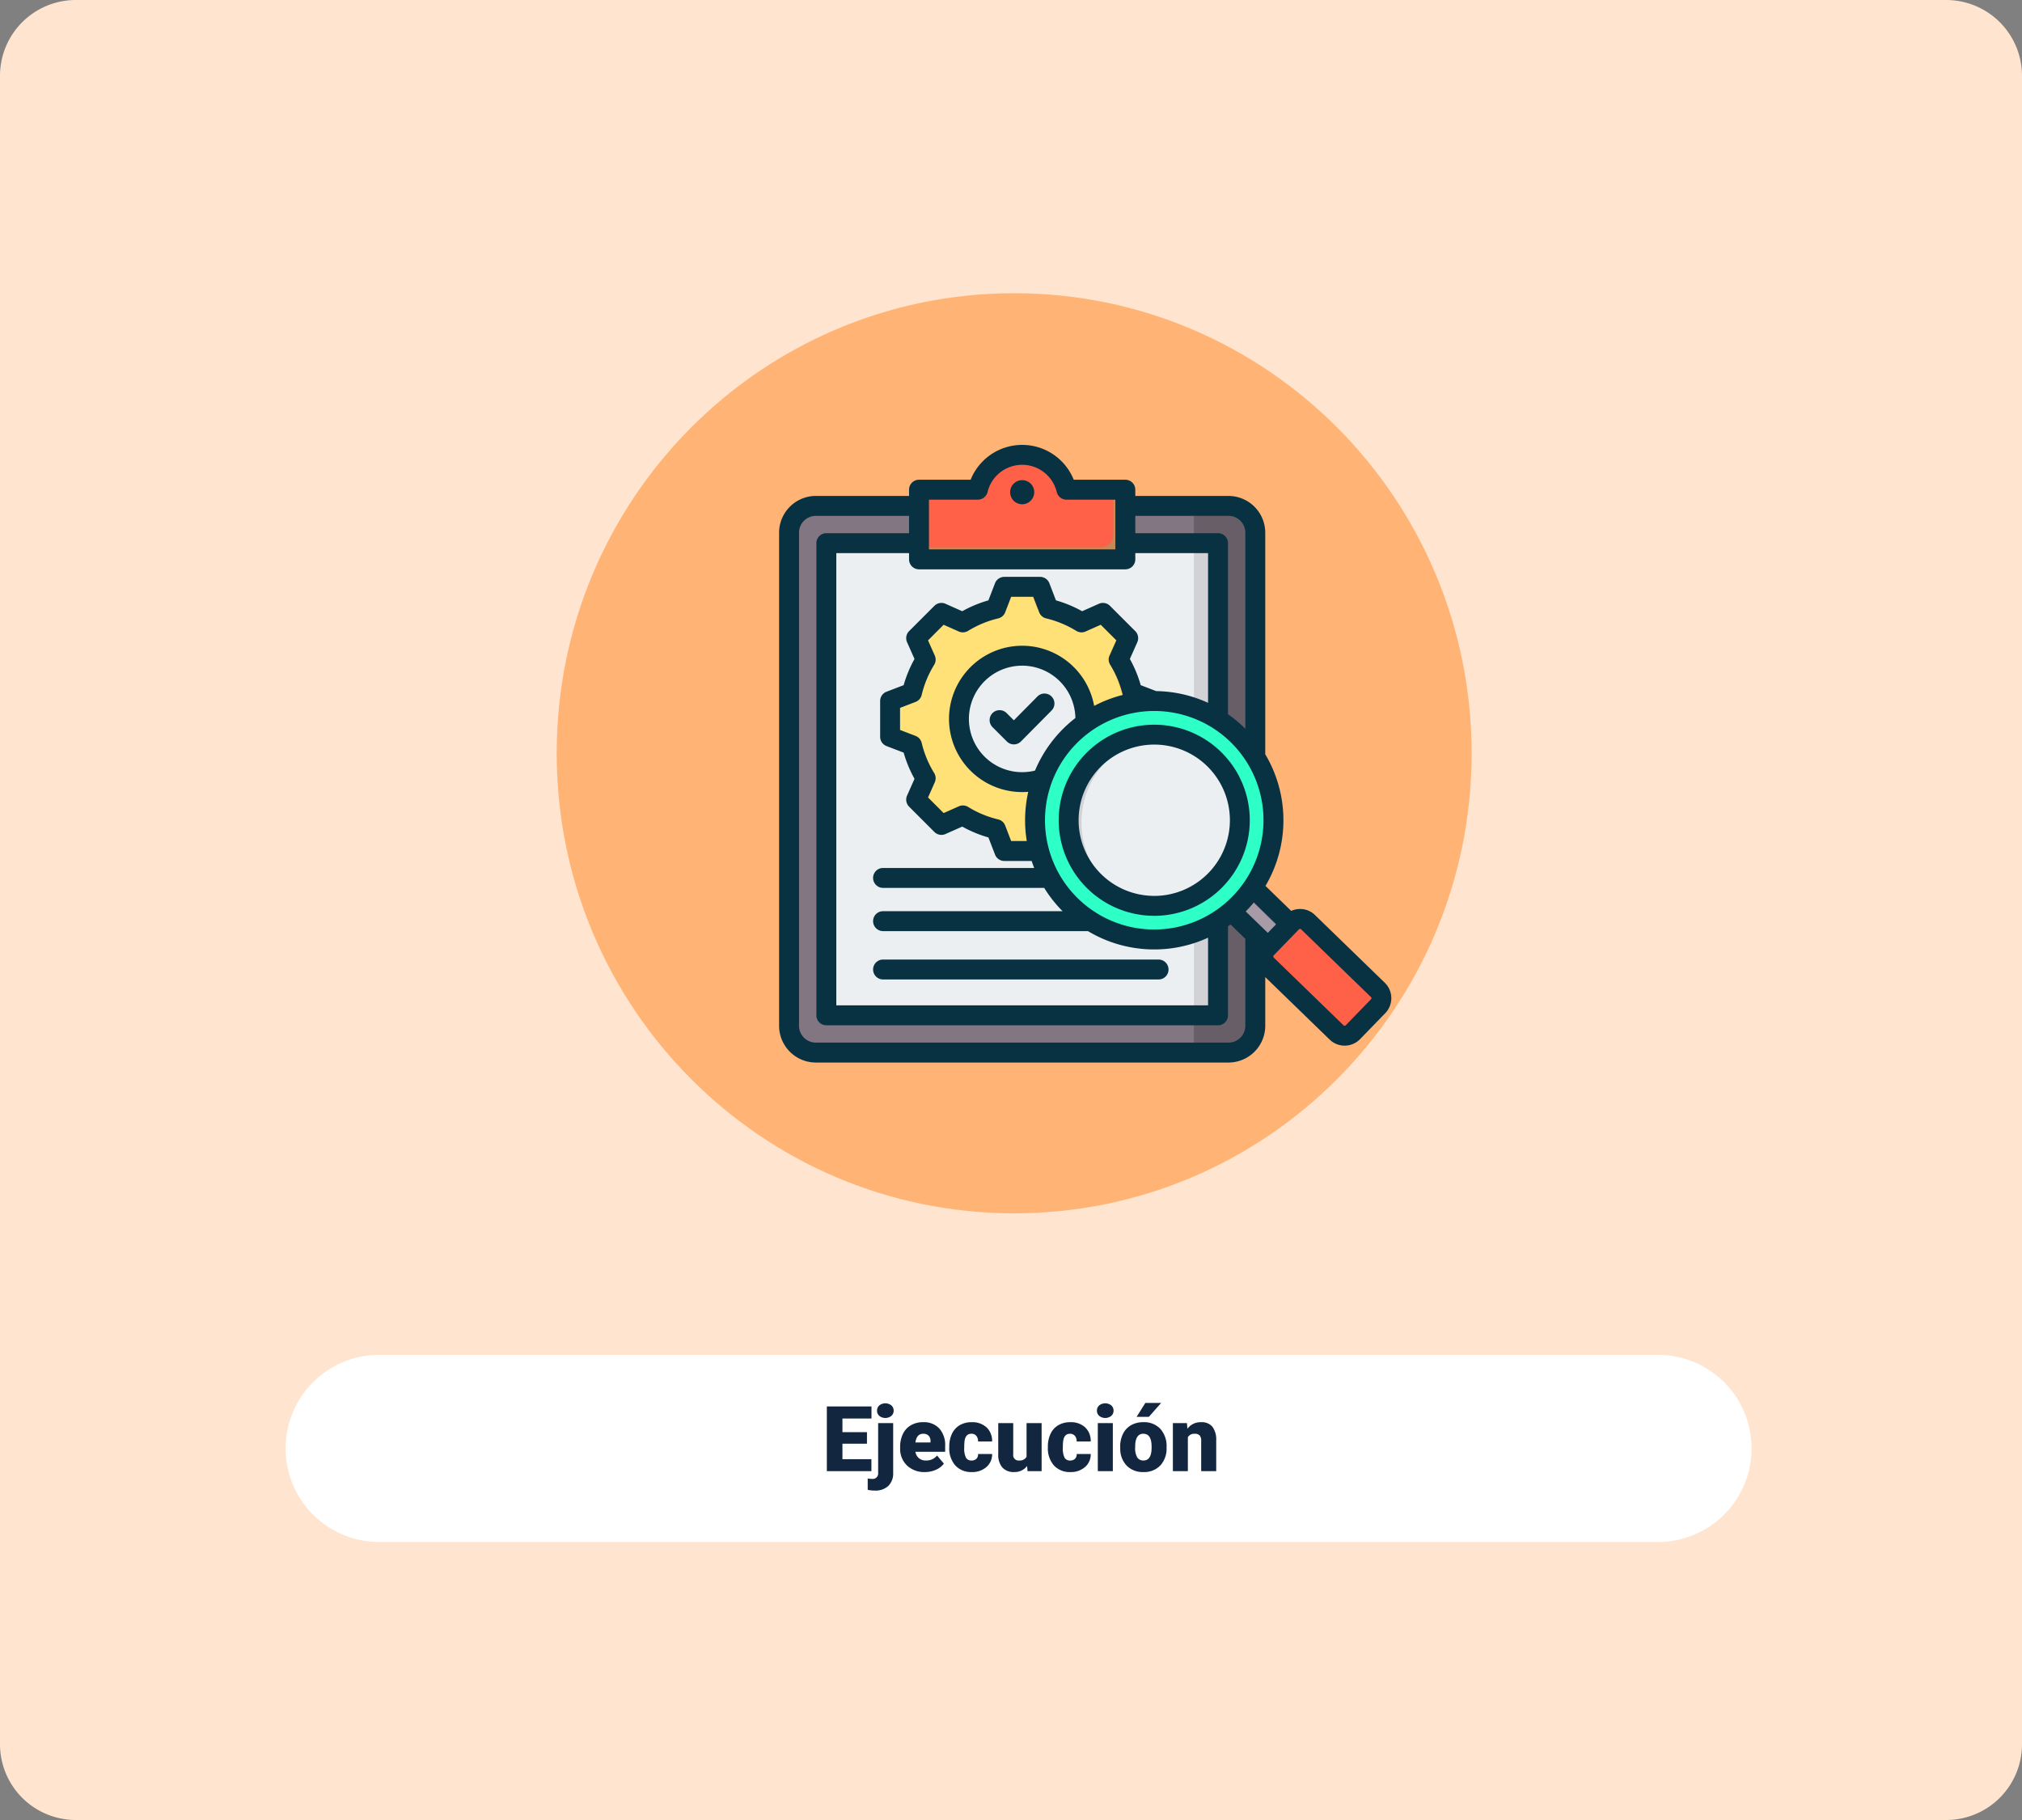 <svg xmlns="http://www.w3.org/2000/svg" width="400" height="360" viewBox="0 0 400 360">
  <rect x="0" y="0" width="400" height="360" fill="#808080" stroke="none"/>
  <g id="Grupo_157349" data-name="Grupo 157349" transform="translate(-8561.875 7950.8)">
    <g id="Grupo_157345" data-name="Grupo 157345">
      <path id="Trazado_600979" data-name="Trazado 600979" d="M15,0H385a15,15,0,0,1,15,15V345a15,15,0,0,1-15,15H15A15,15,0,0,1,0,345V15A15,15,0,0,1,15,0Z" transform="translate(8561.875 -7950.8)" fill="#ffe5cf"/>
      <path id="Trazado_600980" data-name="Trazado 600980" d="M18.5,0h253a18.5,18.5,0,0,1,0,37H18.5a18.5,18.5,0,0,1,0-37Z" transform="translate(8618.375 -7682.8)" fill="#fff"/>
      <path id="Feature_One" data-name="Feature One" d="M104.006,11.568H99.155v3.059h5.73V17H96.07V4.2H104.9V6.585H99.155v2.7h4.852Zm5.186-4.078v9.835a3.452,3.452,0,0,1-.967,2.6,3.714,3.714,0,0,1-2.672.914,6.308,6.308,0,0,1-1.4-.149V18.45a5.667,5.667,0,0,0,.835.079,1.084,1.084,0,0,0,1.23-1.222V7.49ZM106,5.029a1.334,1.334,0,0,1,.457-1.043,1.934,1.934,0,0,1,2.373,0,1.334,1.334,0,0,1,.457,1.043,1.334,1.334,0,0,1-.457,1.043,1.934,1.934,0,0,1-2.373,0A1.334,1.334,0,0,1,106,5.029Zm9.466,12.146a4.889,4.889,0,0,1-3.542-1.305,4.507,4.507,0,0,1-1.354-3.4v-.246a5.84,5.84,0,0,1,.541-2.575,3.955,3.955,0,0,1,1.578-1.727,4.763,4.763,0,0,1,2.461-.611,4.117,4.117,0,0,1,3.164,1.244,4.887,4.887,0,0,1,1.16,3.467v1.151h-5.889a2.135,2.135,0,0,0,.694,1.257,2.066,2.066,0,0,0,1.389.457,2.662,2.662,0,0,0,2.2-.984l1.354,1.6a3.784,3.784,0,0,1-1.569,1.217A5.3,5.3,0,0,1,115.467,17.176ZM115.133,9.6q-1.3,0-1.547,1.723h2.988v-.229a1.467,1.467,0,0,0-.36-1.1A1.434,1.434,0,0,0,115.133,9.6Zm9.554,5.291a1.317,1.317,0,0,0,.967-.338,1.241,1.241,0,0,0,.334-.945h2.777a3.288,3.288,0,0,1-1.121,2.566,4.168,4.168,0,0,1-2.887,1,4.22,4.22,0,0,1-3.27-1.3,5.125,5.125,0,0,1-1.2-3.6v-.123a5.792,5.792,0,0,1,.532-2.544,3.872,3.872,0,0,1,1.534-1.7,4.573,4.573,0,0,1,2.373-.593,4.116,4.116,0,0,1,2.944,1.028,3.647,3.647,0,0,1,1.09,2.786h-2.777a1.626,1.626,0,0,0-.36-1.134,1.244,1.244,0,0,0-.967-.4q-1.151,0-1.345,1.468a10.357,10.357,0,0,0-.062,1.283,4.068,4.068,0,0,0,.343,1.986A1.187,1.187,0,0,0,124.687,14.891Zm11,1.081a3.054,3.054,0,0,1-2.54,1.2,3,3,0,0,1-2.369-.91,3.826,3.826,0,0,1-.8-2.615V7.49h2.962v6.179a1.065,1.065,0,0,0,1.187,1.222,1.548,1.548,0,0,0,1.45-.729V7.49h2.979V17H135.77Zm8.508-1.081a1.317,1.317,0,0,0,.967-.338,1.241,1.241,0,0,0,.334-.945h2.777a3.288,3.288,0,0,1-1.121,2.566,4.168,4.168,0,0,1-2.887,1,4.22,4.22,0,0,1-3.27-1.3,5.125,5.125,0,0,1-1.2-3.6v-.123a5.792,5.792,0,0,1,.532-2.544,3.872,3.872,0,0,1,1.534-1.7,4.573,4.573,0,0,1,2.373-.593,4.116,4.116,0,0,1,2.944,1.028,3.647,3.647,0,0,1,1.09,2.786h-2.777A1.626,1.626,0,0,0,145.13,10a1.244,1.244,0,0,0-.967-.4q-1.151,0-1.345,1.468a10.357,10.357,0,0,0-.062,1.283,4.068,4.068,0,0,0,.343,1.986A1.187,1.187,0,0,0,144.19,14.891ZM152.645,17h-2.971V7.49h2.971ZM149.5,5.029a1.334,1.334,0,0,1,.457-1.043,1.934,1.934,0,0,1,2.373,0,1.334,1.334,0,0,1,.457,1.043,1.334,1.334,0,0,1-.457,1.043,1.934,1.934,0,0,1-2.373,0A1.334,1.334,0,0,1,149.5,5.029Zm4.6,7.128a5.613,5.613,0,0,1,.554-2.536,3.96,3.96,0,0,1,1.591-1.709,4.791,4.791,0,0,1,2.435-.6,4.373,4.373,0,0,1,3.366,1.323,5.076,5.076,0,0,1,1.23,3.6v.105a4.925,4.925,0,0,1-1.235,3.529,4.384,4.384,0,0,1-3.344,1.305,4.434,4.434,0,0,1-3.261-1.217,4.761,4.761,0,0,1-1.327-3.3Zm2.962.185a3.538,3.538,0,0,0,.413,1.934,1.376,1.376,0,0,0,1.222.615q1.582,0,1.617-2.435v-.3q0-2.558-1.635-2.558-1.485,0-1.608,2.206ZM159.079,3.5h3.129l-2.443,2.76-2.417,0ZM167.3,7.49l.1,1.116a3.225,3.225,0,0,1,2.716-1.292,2.713,2.713,0,0,1,2.219.888,4.226,4.226,0,0,1,.76,2.672V17h-2.971V11a1.6,1.6,0,0,0-.29-1.059,1.342,1.342,0,0,0-1.055-.338,1.413,1.413,0,0,0-1.292.686V17h-2.962V7.49Z" transform="translate(8629.375 -7676.8)" fill="#12263f"/>
      <path id="Trazado_600982" data-name="Trazado 600982" d="M90.5,0C140.482,0,181,40.742,181,91s-40.518,91-90.5,91S0,141.258,0,91,40.518,0,90.5,0Z" transform="translate(8672 -7892.8)" fill="#ffb476"/>
      <g id="controlar" transform="translate(8705.845 -7870.799)">
        <g id="Grupo_156783" data-name="Grupo 156783" transform="translate(12.126 9.97)">
          <g id="Grupo_156780" data-name="Grupo 156780" transform="translate(0 0)">
            <path id="Trazado_599427" data-name="Trazado 599427" d="M105.088,56.986a5.311,5.311,0,0,1,5.3,5.3v97.534a5.311,5.311,0,0,1-5.3,5.3H23.457a5.311,5.311,0,0,1-5.3-5.3V62.287a5.311,5.311,0,0,1,5.3-5.3Z" transform="translate(-18.156 -46.891)" fill="#837683" fill-rule="evenodd"/>
            <path id="Trazado_599428" data-name="Trazado 599428" d="M343.314,165.121h6.841a5.311,5.311,0,0,0,5.3-5.3V62.287a5.311,5.311,0,0,0-5.3-5.3h-6.841Z" transform="translate(-263.223 -46.891)" fill="#685e68" fill-rule="evenodd"/>
            <path id="Trazado_599429" data-name="Trazado 599429" d="M123.195,86.924H50.478a2.388,2.388,0,0,0-2.384,2.384v88.62a2.388,2.388,0,0,0,2.384,2.384h72.717a2.388,2.388,0,0,0,2.384-2.384V89.308A2.388,2.388,0,0,0,123.195,86.924Z" transform="translate(-40.72 -69.455)" fill="#eceff1" fill-rule="evenodd"/>
            <path id="Trazado_599430" data-name="Trazado 599430" d="M343.314,180.311H345.7q.113,0,.223-.01a2.389,2.389,0,0,0,2.161-2.373V89.308a2.389,2.389,0,0,0-2.161-2.373q-.11-.01-.223-.01h-2.384Z" transform="translate(-263.223 -69.455)" fill="#d1d1d6" fill-rule="evenodd"/>
            <path id="Trazado_599431" data-name="Trazado 599431" d="M124.913,22.894h7.555a2.341,2.341,0,0,0,2.189-1.441,9.014,9.014,0,0,1,16.559,0,2.341,2.341,0,0,0,2.189,1.441h7.555a2.388,2.388,0,0,1,2.384,2.384v9.015a2.388,2.388,0,0,1-2.384,2.384H124.913a2.388,2.388,0,0,1-2.384-2.384V25.278a2.388,2.388,0,0,1,2.384-2.384Z" transform="translate(-96.82 -16.003)" fill="#ff6148" fill-rule="evenodd"/>
            <path id="Trazado_599432" data-name="Trazado 599432" d="M158.577,55.375H122.529a2.388,2.388,0,0,0,2.384,2.384h36.048a2.388,2.388,0,0,0,2.384-2.384V46.361a2.389,2.389,0,0,0-2.384-2.384v9.015a2.388,2.388,0,0,1-2.384,2.384Z" transform="translate(-96.82 -37.087)" fill="#c48958" fill-rule="evenodd"/>
          </g>
          <g id="Grupo_156781" data-name="Grupo 156781" transform="translate(19.99 26.103)">
            <path id="Trazado_599433" data-name="Trazado 599433" d="M103.641,153.3a22.3,22.3,0,0,0,2.707,6.529l-1.884,4.243,5,5,4.241-1.884a22.3,22.3,0,0,0,6.531,2.707l1.666,4.328h7.072l1.667-4.329a22.3,22.3,0,0,0,6.529-2.707l4.243,1.884,5-5-1.884-4.241a22.3,22.3,0,0,0,2.707-6.531l4.328-1.666v-7.072l-4.329-1.667a22.3,22.3,0,0,0-2.707-6.529l1.884-4.243-5-5-4.242,1.884a22.3,22.3,0,0,0-6.531-2.707l-1.666-4.329H121.9l-1.666,4.329a22.3,22.3,0,0,0-6.53,2.707l-4.242-1.884-5,5,1.884,4.243a22.3,22.3,0,0,0-2.707,6.529l-4.329,1.667v7.071Z" transform="translate(-99.311 -121.976)" fill="#ffe177" fill-rule="evenodd"/>
            <path id="Trazado_599434" data-name="Trazado 599434" d="M168.792,168.383l1.562.694,5-5-1.884-4.241a22.3,22.3,0,0,0,2.707-6.531l4.329-1.666v-7.072l-4.329-1.667a22.3,22.3,0,0,0-2.707-6.529l1.884-4.243-5-5-1.562.694,4.307,4.307-1.884,4.243a22.3,22.3,0,0,1,2.707,6.529l4.329,1.667v7.072l-4.328,1.666a22.3,22.3,0,0,1-2.707,6.531l1.884,4.241Zm-13.133,5.846h2.256l1.667-4.329a22.3,22.3,0,0,0,6.529-2.707l-1.279-.568a29.89,29.89,0,0,1-7.506,3.275Zm10.453-45.217a22.3,22.3,0,0,0-6.531-2.707l-1.666-4.329h-2.256l1.666,4.329a29.89,29.89,0,0,1,7.508,3.275Zm-23.464,0-4.242-1.884-.694.694,3.959,1.758Q142.153,129.283,142.648,129.011Zm-4.936,39.371.694.694,4.241-1.884q-.5-.272-.977-.568Z" transform="translate(-128.253 -121.975)" fill="#ffd064" fill-rule="evenodd"/>
            <path id="Trazado_599435" data-name="Trazado 599435" d="M154.626,189.793a12.5,12.5,0,1,1,12.5,12.5A12.5,12.5,0,0,1,154.626,189.793Z" transform="translate(-141.001 -163.666)" fill="#eceff1" fill-rule="evenodd"/>
            <path id="Trazado_599436" data-name="Trazado 599436" d="M154.626,189.793a12.5,12.5,0,0,1,12.5-12.5c.295,0,.586.011.876.031a12.5,12.5,0,0,0,0,24.941c-.289.02-.581.031-.876.031a12.5,12.5,0,0,1-12.5-12.5Z" transform="translate(-141.001 -163.666)" fill="#d1d1d6" fill-rule="evenodd"/>
          </g>
          <g id="Grupo_156782" data-name="Grupo 156782" transform="translate(41.428 41.339)">
            <path id="Trazado_599437" data-name="Trazado 599437" d="M374.17,360.226a24.139,24.139,0,0,1-4.075,4.486l11.079,10.86,4.218-4.346Z" transform="translate(-324.835 -316.777)" fill="#a79ba7" fill-rule="evenodd"/>
            <path id="Trazado_599438" data-name="Trazado 599438" d="M383.25,359.923a2.782,2.782,0,0,1-1.206,1.617l11.005,10.933L394.4,371Z" transform="translate(-333.84 -316.549)" fill="#837683" fill-rule="evenodd"/>
            <path id="Trazado_599439" data-name="Trazado 599439" d="M420.225,414.278l4.76-4.906a2.189,2.189,0,0,0-.047-3.086l-13.184-12.793a2.189,2.189,0,0,0-3.086.046l-4.76,4.906a2.189,2.189,0,0,0,.047,3.086l13.184,12.793A2.189,2.189,0,0,0,420.225,414.278Z" transform="translate(-349.857 -341.387)" fill="#ff6148" fill-rule="evenodd"/>
            <path id="Trazado_599440" data-name="Trazado 599440" d="M428.055,393.493l13.184,12.793a2.189,2.189,0,0,1,.047,3.086l-4.76,4.906a2.163,2.163,0,0,1-.591.432,2.191,2.191,0,0,0,2.542-.432l4.76-4.906a2.189,2.189,0,0,0-.047-3.086l-13.184-12.793a2.191,2.191,0,0,0-2.495-.386,2.161,2.161,0,0,1,.544.385Z" transform="translate(-368.108 -341.388)" fill="#e3a76f" fill-rule="evenodd"/>
            <circle id="Elipse_5040" data-name="Elipse 5040" cx="24.008" cy="24.008" r="24.008" transform="translate(0 44.366) rotate(-67.486)" fill="#2effc7"/>
            <path id="Trazado_599441" data-name="Trazado 599441" d="M310.032,213.693a24.008,24.008,0,1,1,0,48.015q-.586,0-1.166-.029a24.007,24.007,0,0,0,0-47.958q.579-.028,1.166-.029Z" transform="translate(-278.687 -206.338)" fill="#60b7ff" fill-rule="evenodd"/>
            <circle id="Elipse_5041" data-name="Elipse 5041" cx="17.239" cy="17.239" r="17.239" transform="translate(8.847 40.704) rotate(-67.486)" fill="#eceff1"/>
            <path id="Trazado_599442" data-name="Trazado 599442" d="M260.85,241.173c.392,0,.78.014,1.165.04a17.238,17.238,0,0,0,0,34.4c-.385.026-.774.04-1.165.04a17.239,17.239,0,1,1,0-34.478Z" transform="translate(-229.506 -227.049)" fill="#d1d1d6" fill-rule="evenodd"/>
          </g>
        </g>
        <path id="Trazado_599443" data-name="Trazado 599443" d="M127.23,117.218l-13.8-13.389a.307.307,0,0,0-.219-.086h-.006a.308.308,0,0,0-.219.094l-4.983,5.133a.323.323,0,0,0-.086.224.313.313,0,0,0,.094.222l13.8,13.389a.322.322,0,0,0,.444-.007l4.983-5.133A.326.326,0,0,0,127.23,117.218ZM102.387,122.9V105.7l-2.926-2.84q-.251.185-.5.362v17.609a1.972,1.972,0,0,1-1.971,1.971H19.5a1.97,1.97,0,0,1-1.971-1.971V27.439A1.972,1.972,0,0,1,19.5,25.468H35.862V22.037H17.425a3.333,3.333,0,0,0-3.33,3.33V122.9a3.333,3.333,0,0,0,3.33,3.33H99.057a3.332,3.332,0,0,0,3.33-3.33ZM37.833,32.614H78.65a1.969,1.969,0,0,0,1.97-1.971V29.409H95.014V59.021A25.385,25.385,0,0,0,84.746,56.7l-3.054-1.175a24.085,24.085,0,0,0-2.148-5.18l1.473-3.318a1.968,1.968,0,0,0-.407-2.192l-5-5a1.974,1.974,0,0,0-2.195-.409L70.1,40.9a24.207,24.207,0,0,0-5.178-2.148l-1.3-3.387a1.974,1.974,0,0,0-1.84-1.261H54.705a1.969,1.969,0,0,0-1.838,1.261l-1.305,3.387A24.133,24.133,0,0,0,46.385,40.9l-3.318-1.475a1.971,1.971,0,0,0-2.192.409l-5,5a1.971,1.971,0,0,0-.407,2.192l1.473,3.321a24.166,24.166,0,0,0-2.146,5.177l-3.387,1.3a1.969,1.969,0,0,0-1.264,1.837v7.072a1.974,1.974,0,0,0,1.264,1.84l3.387,1.3a24.3,24.3,0,0,0,2.146,5.18l-1.473,3.318a1.972,1.972,0,0,0,.407,2.192l5,5a1.97,1.97,0,0,0,2.192.409L46.387,83.5a24.325,24.325,0,0,0,5.176,2.148l1.305,3.387A1.969,1.969,0,0,0,54.705,90.3h5.41c.155.468.325.928.5,1.385H30.675a1.971,1.971,0,0,0,0,3.941H62.6a25.733,25.733,0,0,0,3.631,4.609H30.675a1.971,1.971,0,0,0,0,3.941h40.58a25.522,25.522,0,0,0,23.759,1.3v13.38H21.471V29.409H35.862v1.234a1.97,1.97,0,0,0,1.971,1.97ZM39.8,28.673V18.832h9.677a1.971,1.971,0,0,0,1.917-1.51,7.042,7.042,0,0,1,13.687,0A1.971,1.971,0,0,0,67,18.832h9.677v9.841H39.8ZM80.62,22.037H99.057a3.332,3.332,0,0,1,3.33,3.33v38.78a25.6,25.6,0,0,0-3.43-2.867V27.439a1.973,1.973,0,0,0-1.971-1.971H80.62ZM68.767,62.024a25.717,25.717,0,0,0-7.988,10.4,10.533,10.533,0,1,1,7.988-10.4ZM40.952,74.734a1.974,1.974,0,0,0-.123-1.833,20.308,20.308,0,0,1-2.468-5.953,1.976,1.976,0,0,0-1.209-1.385l-3.068-1.18V60.019l3.068-1.18a1.971,1.971,0,0,0,1.209-1.384A20.371,20.371,0,0,1,40.829,51.5a1.967,1.967,0,0,0,.123-1.833l-1.336-3L42.7,43.577l3.006,1.335a1.972,1.972,0,0,0,1.832-.123A20.256,20.256,0,0,1,53.5,42.321a1.975,1.975,0,0,0,1.382-1.209l1.18-3.067h4.366l1.18,3.067a1.973,1.973,0,0,0,1.384,1.209,20.3,20.3,0,0,1,5.951,2.468,1.975,1.975,0,0,0,1.833.123l3.008-1.335,3.086,3.086-1.336,3a1.972,1.972,0,0,0,.124,1.833,20.257,20.257,0,0,1,2.467,5.953s0,.008,0,.013a25.235,25.235,0,0,0-5.645,2.168A14.471,14.471,0,1,0,58.243,76.672c.4,0,.8-.015,1.2-.049a25.561,25.561,0,0,0-.293,9.734H56.059l-1.18-3.067A1.974,1.974,0,0,0,53.5,82.081a20.263,20.263,0,0,1-5.953-2.468,1.972,1.972,0,0,0-1.832-.123l-3.006,1.335-3.089-3.086ZM84.369,103.86a21.613,21.613,0,1,1,21.612-21.611A21.638,21.638,0,0,1,84.369,103.86Zm19.706-5.36,4.428,4.3-1.67,1.722-4.372-4.241q.849-.85,1.614-1.776Zm25.991,21.907-4.981,5.133a4.259,4.259,0,0,1-6.017.091l-12.74-12.36V122.9a7.279,7.279,0,0,1-7.27,7.271H17.425a7.278,7.278,0,0,1-7.27-7.271V25.367a7.278,7.278,0,0,1,7.27-7.271H35.862V16.862a1.97,1.97,0,0,1,1.971-1.971H48.046a10.988,10.988,0,0,1,20.392,0H78.65a1.969,1.969,0,0,1,1.97,1.971V18.1H99.057a7.279,7.279,0,0,1,7.27,7.271V69.194a25.512,25.512,0,0,1,.043,26.04l5.093,4.944a4.251,4.251,0,0,1,1.685-.377,4.2,4.2,0,0,1,3.027,1.2l13.8,13.389A4.261,4.261,0,0,1,130.066,120.408Zm-45.7-23.2A14.964,14.964,0,1,1,99.333,82.249,14.98,14.98,0,0,1,84.369,97.212Zm0,3.941a18.9,18.9,0,1,1,18.9-18.9A18.926,18.926,0,0,1,84.369,101.153ZM61.277,57.745a1.971,1.971,0,0,1,2.8,2.774L58,66.657a1.967,1.967,0,0,1-1.395.584h0a1.975,1.975,0,0,1-1.395-.576l-2.793-2.793A1.97,1.97,0,1,1,55.2,61.085l1.394,1.392Zm-30.6,55.995a1.971,1.971,0,0,1,0-3.941h54.5a1.971,1.971,0,1,1,0,3.941Zm29.95-96.383a2.383,2.383,0,1,0-2.383,2.384A2.386,2.386,0,0,0,60.625,17.357Z" transform="translate(0 0)" fill="#083142" fill-rule="evenodd"/>
      </g>
    </g>
  </g>
</svg>
